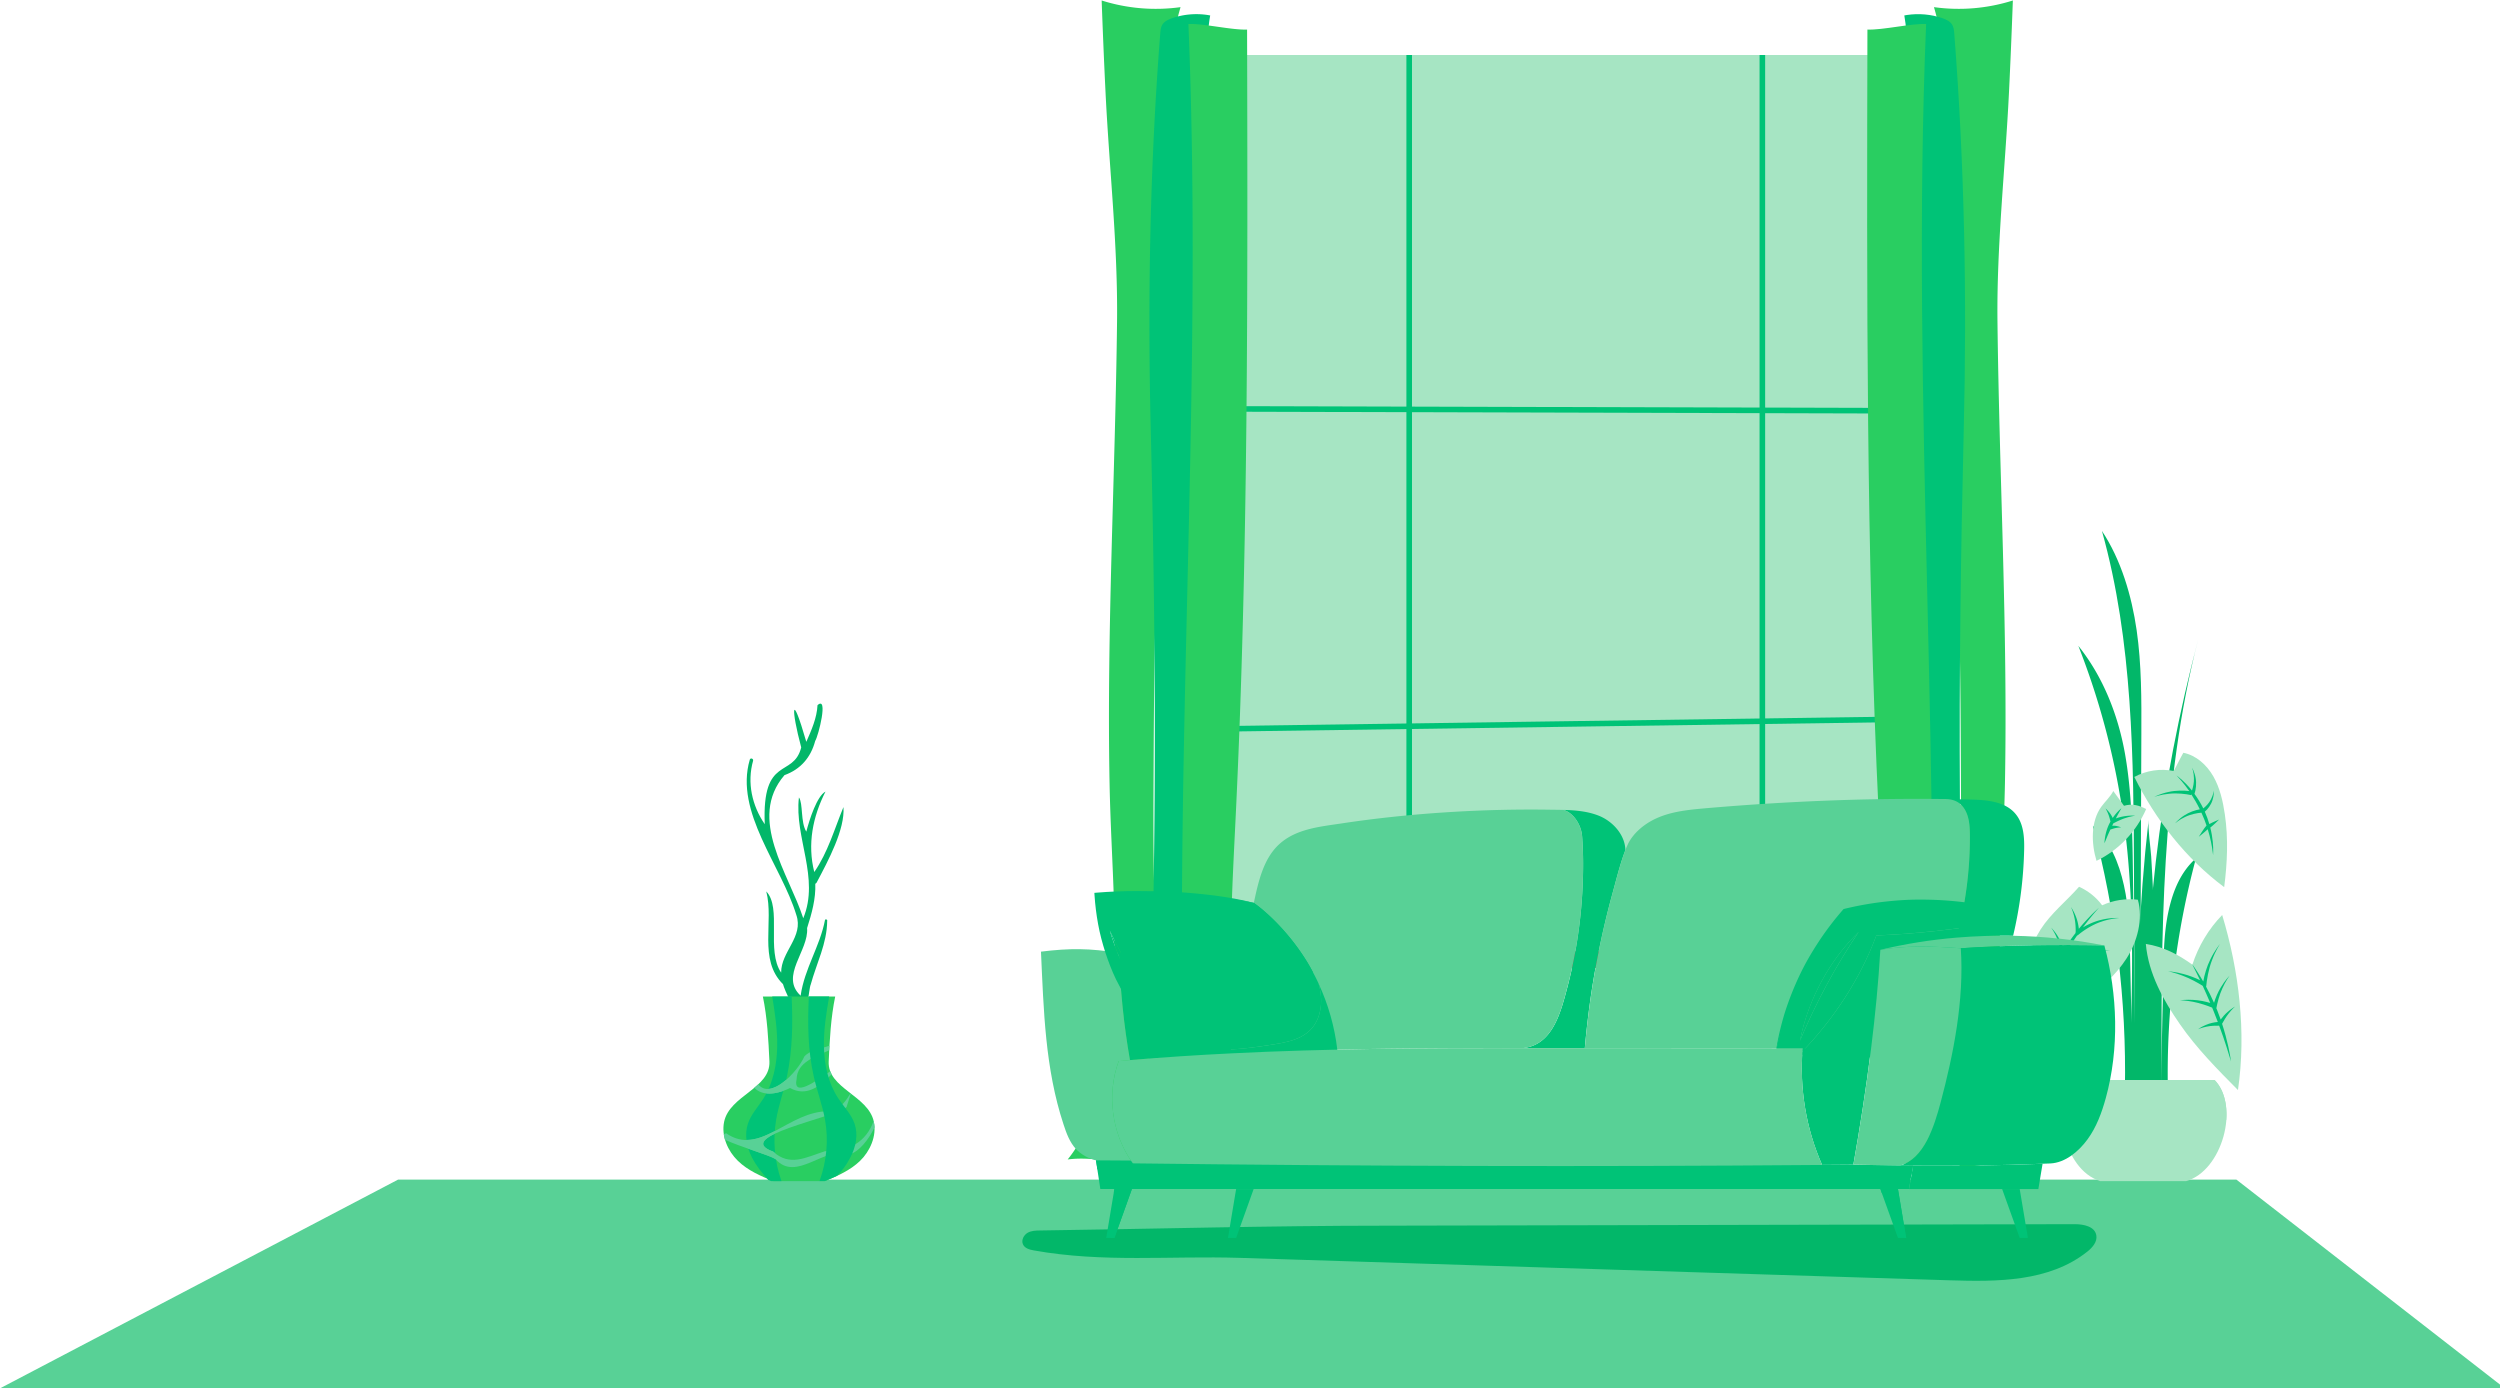<svg version="1.1" id="Слой_1" xmlns="http://www.w3.org/2000/svg" x="0" y="0" viewBox="0 0 515 286" xml:space="preserve"><style>.st0{fill:#58d196}.st137{fill:#a6e5c3}.st203{fill:#00c377}.st479{fill:#29ce61}.st480{fill:#02b769}</style><path class="st0" d="M82 243h378.7l55.3 43H0c27.33-14.33 54.67-28.67 82-43z"/><path fill="#8b5e50" d="M401.08 199.41H249.89L244.5 11.33h161.97z"/><path class="st137" d="M253.24 195.96l-5.29-184.63h155.08l-5.3 184.63z"/><path class="st203" d="M289.72 11.33h1.15v186.06h-1.15zm72.75 0h1.15v186.06h-1.15z"/><path transform="rotate(-.81 326.73 149.792)" class="st203" d="M250.39 148.51H400.9v1.15H250.39z"/><path transform="rotate(-89.842 325.485 84.435)" class="st203" d="M324.91 6.9h1.15v155.08h-1.15z"/><path class="st479" d="M242.91 2.48c-3.21 11.51-2.18 24.45-2.11 36.27.05 9.16.34 18.31.35 27.47 0 .5.01 1-.01 1.49-.33 13.47-1.63 26.89-2.38 40.34-.96 17.1-1.04 34.24-1.12 51.37-.07 14.72-.13 29.46 1.3 44.11 1.21 12.41 3.42 25.42-1.2 37.01-5.85-.5-11.97-2.44-17.8-1.69 6.01-7.4 8-18.85 8.95-28.06 1.7-16.44-.01-32.97-.32-49.44-.6-31.73 1.18-63.45 1.54-95.08.18-15.77-1.6-31.49-2.37-47.22-.31-6.32-.57-12.63-.8-18.95a36.962 36.962 0 0016.25 1.37c-.09.33-.19.67-.28 1.01z"/><path class="st203" d="M248.78 3.09l.52.09c-1.56 9.15.33 17.8.43 26.9.12 10.18.09 20.36-.01 30.55-.2 20.37-.73 40.74-1.09 61.11-.51 28.72-.71 57.45-.9 86.19l-.21 31.38c-3.66.3-8.24-.36-11.86.51 2.76-49.79 2.62-101.25 1.4-151.19-.67-27.25-.17-54.51 1.95-81.72.05-.64.11-1.3.45-1.85.43-.68 1.22-1.04 1.98-1.31a15.51 15.51 0 017.34-.66z"/><path class="st479" d="M256.9 6.09c.13 53.87.26 107.81-2.32 161.53-.66 13.75-1.5 27.56-.73 41.29.56 9.93 1.95 19.7 3.34 29.43-4.01 1.82-8.66 1.18-12.83 1.57-3.25-77.98 3.67-156.98.45-234.96 3.12-.14 8.96 1.27 12.09 1.14zm141.78-3.61c3.21 11.51 2.18 24.45 2.11 36.27-.05 9.16-.34 18.31-.35 27.47 0 .5-.01 1 .01 1.49.33 13.47 1.63 26.89 2.38 40.34.96 17.1 1.04 34.24 1.12 51.37.07 14.72.13 29.46-1.3 44.11-1.21 12.41-3.42 25.42 1.2 37.01 5.85-.5 11.97-2.44 17.8-1.69-6.01-7.4-8-18.85-8.95-28.06-1.7-16.44.01-32.97.32-49.44.6-31.73-1.18-63.45-1.54-95.08-.18-15.77 1.6-31.49 2.37-47.22.31-6.32.57-12.63.8-18.95a36.962 36.962 0 01-16.25 1.37c.09.33.19.67.28 1.01z"/><path class="st203" d="M392.81 3.09l-.52.09c1.56 9.15-.33 17.8-.43 26.9-.12 10.18-.09 20.36.01 30.55.2 20.37.73 40.74 1.09 61.11.51 28.72.71 57.45.9 86.19l.21 31.38c3.66.3 8.24-.36 11.86.51-2.76-49.79-2.62-101.25-1.4-151.19.67-27.25.17-54.51-1.95-81.72-.05-.64-.11-1.3-.45-1.85-.43-.68-1.22-1.04-1.98-1.31-2.34-.81-4.89-1.03-7.34-.66z"/><path class="st479" d="M384.69 6.09c-.13 53.87-.26 107.81 2.32 161.53.66 13.75 1.5 27.56.73 41.29-.56 9.93-1.95 19.7-3.34 29.43 4.01 1.82 8.66 1.18 12.83 1.57 3.25-77.98-3.67-156.98-.45-234.96-3.12-.14-8.96 1.27-12.09 1.14z"/><path class="st480" d="M442.61 168.91c-1.98 17.44-2.74 35.99-2.24 54.26.78-.16 2.03.3 2.75-.58.72-.89.63-2.69.69-4.78.16-5.51.22-11.04.18-16.57-.04-5.53-.18-11.05-.41-16.54-.12-2.74-.26-5.48-.43-8.2-.11-1.77-.73-5.99-.54-7.59z"/><path class="st480" d="M445.3 223.63c-.1-30.85-.16-62.12 7.53-91.92-7.9 30.09-11.95 61.06-10.26 92.2.76-.22 1.97-.07 2.73-.28zm-5.54.13c-.05-14.57-.11-29.13-.16-43.7-.09-23.75-.22-47.86-6.6-70.68 3.93 5.91 6.13 13.35 7.15 20.44 1.02 7.1 1 14.31.97 21.48-.09 24.21-.19 48.42-.28 72.63-.02-.38-1.08.23-1.08-.17z"/><path class="st480" d="M438.49 224.26c.75-18.6 1.5-37.33-1.06-55.76a155.609 155.609 0 00-9.29-35.45c5.01 6.25 8.14 14.07 9.58 22.06 1.43 7.99 1.55 16.16 1.66 24.29.21 15.04.41 30.08.62 45.12-.6-.01-.91-.24-1.51-.26zm6.66-.1c.52.02.91.25 1.43.26-.31-16.05 1.65-32.15 5.79-47.62-3.13 2.83-4.68 6.55-5.62 10.74-.94 4.2-1.03 8.54-1.11 12.85-.15 8.02-.34 15.76-.49 23.77z"/><path class="st480" d="M439.36 224.12c-.59.02-1.04.28-1.63.3.35-18.3-1.88-36.65-6.6-54.29 3.57 3.23 5.33 7.46 6.4 12.25 1.07 4.79 1.17 9.74 1.27 14.65.17 9.14.38 17.96.56 27.09z"/><path class="st137" d="M432.63 243.31h17.71c7.44-2.09 11.11-15.46 5.87-20.83h-29.45c-4.17 4.7-1.94 18.35 5.87 20.83z"/><path class="st137" d="M426.75 222.48h29.45c1.93 1.98 2.64 5.04 2.41 8.23-.2.11-.42.21-.69.26-1.28.27-2.39-.92-3.21-2.02-.82-1.1-1.85-2.34-3.14-2.22-1.36.13-2.19 1.7-2.61 3.13-.42 1.43-.76 3.05-1.9 3.88-1.01.73-2.41.57-3.43-.15-1.83-1.31-1.42-3.11-2.42-4.95-.54-.99-1.55-1.77-2.6-1.62-1.09.16-1.87 1.24-2.35 2.32-.48 1.09-.79 2.29-1.52 3.19-.73.9-2.09 1.38-2.93.6-.63-.58-.73-1.58-.88-2.46-.15-.89-.53-1.89-1.34-2.08-.69-.16-1.33.36-2 .57-.98.31-2.03-.06-2.86-.75.15-2.39.8-4.55 2.02-5.93zm34.27 2.07c-4.24-4.27-8.5-8.57-11.95-13.55-3.45-4.98-6.49-10.44-7.03-16.55 3.59.56 6.59 2.13 9.59 4.27 1.24-3.84 3.36-7.38 6.14-10.23 3.49 11.55 4.99 24.1 3.25 36.06z"/><path class="st203" d="M451.83 205.98c1.2.06 2.53.33 3.48.63-.54-1.28-1.06-2.46-1.54-3.5h-.03v-.04c-.96-.6-2.56-1.5-4.08-2.06-1.6-.63-3.04-.93-3.04-.93s1.46.1 3.15.56c1.18.3 2.45.8 3.44 1.28-.08-.16-.16-.33-.23-.48-.87-1.75-1.41-2.84-1.41-2.84s.72.97 1.74 2.65c.18.29.36.61.56.94.23-1.34.74-3.14 1.48-4.59.44-.92.94-1.71 1.32-2.27.38-.56.65-.88.65-.88s-.94 1.42-1.63 3.31c-.74 1.87-1.11 4.17-1.21 5.44l-.06-.01c.55 1.01 1.12 2.15 1.67 3.39.3-1 .8-2.2 1.4-3.18.84-1.43 1.8-2.41 1.8-2.41s-.81 1.11-1.47 2.59c-.65 1.39-1.06 3.08-1.25 4.12.06.14.12.28.18.43.26.64.49 1.28.71 1.9.38-.52.88-1.1 1.41-1.55.79-.71 1.55-1.13 1.55-1.13s-.66.59-1.29 1.4c-.56.7-1.06 1.56-1.38 2.15.57 1.74.98 3.33 1.26 4.61.42 1.93.58 3.15.58 3.15s-.36-1.16-.94-3.04c-.38-1.2-.89-2.69-1.5-4.33-.64-.01-1.67 0-2.58.2-.98.19-1.77.53-1.77.53s.7-.52 1.67-.91c.78-.34 1.71-.53 2.4-.58-.26-.68-.53-1.39-.82-2.11-.12-.29-.23-.57-.35-.85-.86-.35-2.47-.93-3.92-1.2-1.45-.29-2.71-.31-2.71-.31s1.26-.18 2.76-.08z"/><path class="st137" d="M418.91 214.2c1.27-.96 2.55-1.92 3.82-2.88 2.24-1.69 4.48-3.38 6.68-5.12 3.21-2.54 6.4-5.25 8.64-8.73 2.24-3.49 3.46-8.1 2.35-12.13-2.49-.3-5.06.1-7.36 1.15-1.24-1.69-2.88-2.96-4.75-3.82-2.61 2.97-5.77 5.44-7.92 8.78-2.11 3.29-3.09 7.25-3.3 11.19-.2 3.93 1.15 7.68 1.84 11.56z"/><path class="st203" d="M420.3 206.41a43.23 43.23 0 011.81-5c-.27-.68-.83-1.71-1.59-2.44-.79-.82-1.67-1.24-1.67-1.24s.23.06.59.21.84.39 1.31.75c.7.49 1.33 1.24 1.73 1.9.45-1 .96-2.02 1.54-3.06.18-.32.36-.63.55-.94-.1-.87-.37-2.22-.85-3.34-.5-1.24-1.19-2.16-1.19-2.16s.82.79 1.5 2c.49.81.86 1.8 1.07 2.64.82-1.3 1.65-2.48 2.46-3.52l-.04-.05c.02-.02.04-.03.06-.05.03-.76 0-2.05-.27-3.17-.25-1.16-.69-2.08-.69-2.08s.59.82 1.02 1.97c.32.79.52 1.74.6 2.51.47-.58.93-1.11 1.36-1.57.82-.9 1.51-1.6 2.01-2.06.49-.46.77-.72.77-.72l-.69.8c-.45.51-1.07 1.27-1.82 2.22-.25.32-.52.68-.8 1.04 1.08-.64 2.44-1.25 3.74-1.55a13.377 13.377 0 013.81-.39s-.44.02-1.12.12c-.68.1-1.62.29-2.59.63-1.97.63-3.96 1.99-4.94 2.86l-.05-.06c-.77 1.11-1.58 2.36-2.39 3.71 1.41-.39 3.38-.74 5.15-.75 1.1-.03 2.11.05 2.83.13.73.08 1.18.16 1.18.16s-1.84-.16-3.99.08c-2.08.19-4.39.84-5.72 1.31-.12.2-.23.4-.35.6-.57 1.01-1.08 2.01-1.55 2.98.97-.45 2.29-.85 3.5-.88a9.37 9.37 0 012.96.31s-.34-.05-.87-.07a9.68 9.68 0 00-2.05.13c-1.58.23-3.23 1.06-4.05 1.63l-.01-.02c-.79 1.69-1.44 3.26-1.92 4.56-.43 1.15-.75 2.09-.95 2.74l-.33 1.02s.08-.37.22-1.05c.14-.69.38-1.66.72-2.84z"/><path class="st137" d="M447.78 158.82c-2.73-.55-5.64-.11-8.11 1.23 4.4 8.89 10.69 16.87 18.51 22.7.65-5.03.87-9.97.14-14.98-.4-2.73-1.02-5.47-2.38-7.85-1.36-2.37-3.56-4.34-6.17-4.85-.66 1.14-1.34 2.61-1.99 3.75z"/><path class="st203" d="M444.63 163.77c.53-.21 1.27-.46 2.11-.63 1.43-.33 3.11-.33 4.25-.18-.3-.44-.6-.84-.88-1.19-.51-.65-.95-1.17-1.27-1.5-.31-.34-.49-.54-.49-.54l.56.45c.37.29.87.74 1.46 1.34.37.38.77.83 1.18 1.34.23-.7.44-1.66.4-2.56-.01-1.18-.37-2.13-.37-2.13s.13.22.28.59c.16.37.34.9.44 1.51.22 1.13.05 2.49-.24 3.27.63.86 1.26 1.87 1.82 2.99.5-.39 1.19-1.07 1.58-1.87.48-.89.58-1.78.58-1.78s.02.22 0 .57-.09.84-.26 1.36c-.29.99-1.02 1.95-1.59 2.39.39.87.69 1.73.93 2.56.7-.39 2.01-.93 2.01-.93s-1.22 1.23-1.81 1.65c.27 1.08.43 2.08.51 2.92.08.85.11 1.54.09 2.02-.01.47-.02.74-.02.74s-.03-.26-.1-.73c-.05-.47-.16-1.14-.33-1.97-.15-.77-.38-1.67-.68-2.64-.64.62-1.84 1.56-1.84 1.56s1.06-1.74 1.57-2.31l.04.04c-.29-.87-.64-1.78-1.07-2.7-.83.07-2.22.32-3.35.88-1.2.54-2.06 1.31-2.06 1.31s.73-.9 1.89-1.63c.98-.66 2.28-1.1 3.19-1.25-.56-1.15-1.17-2.19-1.76-3.1l-.03.17c-1.02-.23-2.93-.47-4.59-.27-1.66.15-3.01.64-3.01.64s.33-.18.86-.39z"/><path class="st137" d="M431.88 177.33c4.49-2.14 8.19-6 10.23-10.66-1.54-.82-2.9-1.16-4.57-.68-.79-1.05-1.41-1.99-2.2-3.04-.6 1.18-1.71 2.18-2.48 3.25-2.18 3.02-2.07 7.53-.98 11.13z"/><path class="st203" d="M433.52 173.7s0-.46.12-1.21c.12-.74.37-1.76.87-2.78.08-.16.17-.31.25-.46-.1-.4-.25-1.06-.49-1.62-.24-.61-.53-1.09-.53-1.09s.43.35.84.9c.25.32.47.7.64 1.06.32-.47.64-.87.93-1.18.5-.54.86-.82.86-.82s-.22.4-.58 1.04c-.17.3-.36.66-.56 1.06a9.64 9.64 0 012.07-.5c1.05-.14 1.92-.06 1.92-.06s-.87.11-1.85.42c-.98.29-2.04.82-2.61 1.13l-.02-.04c-.08.16-.16.32-.24.49l-.03.06c.3-.01.64 0 .94.07.52.1.91.28.91.28s-.43 0-.91.08c-.49.08-1 .26-1.29.35l-.01-.02a43.2 43.2 0 00-.77 1.74c-.28.68-.46 1.1-.46 1.1z"/><path class="st480" d="M168.21 181.84c2.42-4.56 5.89-11.04 5.54-15.58-1.88 4.56-3.18 9.28-6.01 13.38-1.44-5.72-.33-11.37 2.31-16.57-1.73.88-3.3 5.71-3.95 8.25-1.22-1.95-.64-5.84-1.52-7.05-.98 8.24 4.33 16.56.89 24.89-2.94-9.13-11.57-20.5-3.87-29.48 3.3-1.19 5.42-3.62 6.33-7.04.66-1.03 2.77-9.4.48-7.38-.14 2.66-1.25 5.15-2.31 7.56-3.14-10.88-3.15-6.71-1.05 1.15-1.63 6.42-8.11 1.49-7.51 15.82-2.63-3.84-3.68-8.56-2.4-13.09.09-.45-.58-.65-.69-.19-3.16 10.79 6.51 21.8 9.59 31.96 1.57 4.51-3.18 7.59-3.12 11.9-3.13-4.56.19-13.32-3.07-16.74 1.63 6.3-1.69 14.02 3.45 19.11.27 1.05 2.72 6.94 3.44 4.31.06.01.12.01.18 0 1.56 2.35 1.66-3.32 2.08-4.21 1.21-4.44 3.36-8.46 3.4-13.14.09-.26-.33-.45-.45-.19-1.03 5.43-4.24 10.04-5.02 15.6-4.37-4.02 1.71-9.27 1.33-13.93.95-2.96 1.81-6.02 1.69-9.14.1-.02.2-.09.26-.2z"/><path class="st479" d="M180.01 231.08c.63 2.96-.79 6.07-2.84 8.06-2.06 2-4.69 3.11-7.24 4.17h-10.67c-2.57-1.06-5.19-2.17-7.25-4.17-2.06-1.99-3.46-5.11-2.84-8.06 1.14-5.43 9.57-6.86 9.33-12.42-.2-4.46-.45-9.02-1.35-13.38h14.9c-.9 4.36-1.14 8.92-1.34 13.38-.27 5.57 8.16 7 9.3 12.42z" id="XMLID_3_"/><path class="st203" d="M160.1 215.66c-.07 3.73-.86 7.53-2.86 10.67-1.09 1.71-2.53 3.23-3.17 5.15-.76 2.29-.25 4.85.85 6.99.86 1.69 2.06 3.16 3.33 4.59.2.08.4.17.6.25h2.13c-1.42-4.04-1.81-8.44-1.09-12.66.52-3.03 1.58-5.94 2.23-8.95 1.15-5.38 1.21-10.92.96-16.42h-4c.56 3.44 1.09 6.9 1.02 10.38z"/><path class="st0" d="M180.15 232.22c-.02-.38-.06-.76-.14-1.13-.01-.06-.03-.12-.05-.18-1.43 4.23-5.2 6.51-10.01 6.24-3.98 1.28-7.21 3.21-10.68.09-8.61-3.11 12.57-6.95 15.11-9.17.47-1.52.76-2.37.89-2.79-.03-.02-.05-.04-.08-.06-.5.86-2.11 3.63-4.38 3.7-8.46-.15-14.15 9.45-21.24 4.52-.19.12-.34.2-.48.25.06.37.14.73.24 1.09 3.3 1.52 9.21 3.2 10.43 4.01 4.36 4.85 10.02-2.83 15.32-1.04 1.84-.45 3.93-3.05 5.07-5.53zm-17.4-8.09c3.38 1.89 6.21-.37 8.56-2.82-.11-.2-.21-.41-.29-.63-3.1 2.19-7.72 5.43-6.92 1.61.12-3.58 4.02-4.64 6.71-5.93.02-.32.03-.63.05-.95-1.74.67-3.78.76-5.16 2.21-1.4 3.24-7.02 9.01-9.49 5.74-.26.25-.54.49-.83.73 1.18 1.21 3.47 1.91 7.37.04z"/><path class="st203" d="M169.73 215.66c.07 3.73.9 7.53 3 10.67 1.14 1.71 2.65 3.23 3.31 5.15.79 2.29.26 4.85-.89 6.99-.9 1.69-1.4 2.33-2.72 3.75-.21.08-2.29 1-2.5 1.08h-1.11c1.48-4.04 1.89-8.44 1.13-12.66-.54-3.03-1.66-5.94-2.33-8.95-1.21-5.38-1.27-10.92-1-16.42h4.19c-.6 3.45-1.15 6.91-1.08 10.39z"/><path class="st0" d="M161.36 224.72c.21-.75.41-1.51.59-2.27-1.2 1.03-2.49 1.79-3.64 1.87-.14.31-.28.62-.44.92.93.11 2.08-.02 3.49-.52zm-7.19 11.91c2.5.88 4.88 1.66 5.6 2.14l.09.09c-.07-.43-.12-.86-.17-1.29-.14-.11-.28-.22-.42-.35-3.22-1.16-2.27-2.43.31-3.67.01-.19.03-.37.04-.56-1.97 1.03-3.88 1.84-5.84 1.83.07.62.2 1.22.39 1.81z"/><path class="st480" d="M427.37 252.18c1.82 0 4.19.44 4.48 2.34.21 1.34-.85 2.51-1.88 3.33-7.87 6.24-18.56 6.2-28.4 5.89l-146.17-4.62c-14.29-.45-28.17 1.03-42.46-1.54-.87-.16-1.88-.43-2.23-1.29-.35-.86.2-1.88.97-2.33.77-.45 1.69-.47 2.57-.48 23.77-.33 47.41-.99 71.17-.99 30.24-.07 60.48-.13 90.72-.2 17.09-.03 34.16-.07 51.23-.11z"/><path class="st203" d="M230.53 196.3c.22 7.4.97 14.78 2.24 22.07 6.9-.59 13.8-1.04 20.71-1.38.83-7.71 1.87-15.41 3.27-23.17-8.9-.07-17.5.63-26.22 2.48z"/><path class="st0" d="M214.44 196.04c.56 12.15.85 24.05 4.64 35.57.59 1.82 1.27 3.68 2.55 5.07 1.11 1.2 2.59 1.96 4.15 2.36.42.12.85.2 1.28.27 2 .3 4.02.11 6.03-.05-4.08-5.89-5.12-13.9-2.65-20.67.78-.07 1.55-.14 2.33-.2-1.28-7.28-2.03-14.67-2.24-22.07-5.97-1-10.22-1.01-16.09-.28z"/><path class="st203" d="M406.12 164.71c-1.8-.04-3.6-.08-5.41-.1 2.05.02 3.31.85 4.13 2.35.84 1.56.93 3.43.94 5.21a79.11 79.11 0 01-2.74 20.99c3.87-.33 7.77-.45 11.66-.38a84.598 84.598 0 002.27-17.51c.07-2.57-.05-5.36-1.59-7.38-2.06-2.74-5.89-3.09-9.26-3.18zm-92.44 51.19h12.79c.35-3.93.81-7.84 1.4-11.73 1.05-6.78 2.48-13.5 4.29-20.1.82-2.95 1.56-6.08 2.67-8.96-.08-3.11-2.55-5.88-5.42-7.05-2.3-.93-4.83-1.15-7.34-1.22 2.17.62 3.68 3.19 3.85 5.4.28 3.68.26 7.41.07 11.09a98.855 98.855 0 01-3.1 20.02c-1.38 5.21-3.06 11.98-9.21 12.55z"/><path class="st0" d="M256.75 193.83c-1.4 7.76-2.44 15.46-3.27 23.17 20.04-1.01 40.14-1.1 60.2-1.09 6.15-.57 7.83-7.35 9.2-12.56a98.053 98.053 0 003.1-20.02c.19-3.68.21-7.41-.07-11.09-.17-2.2-1.67-4.77-3.85-5.4h-.01c-.89-.02-1.79-.03-2.67-.04-13.93-.22-29.08.71-43.04 2.83-4.55.68-9.36 1.13-12.81 4.27-3.32 3.03-4.33 7.85-5.29 12.3-.46 2.16-.89 4.32-1.29 6.46-.06.39-.13.78-.2 1.17zm78.09-18.72c-1.11 2.88-1.85 6.01-2.67 8.96-1.81 6.6-3.24 13.31-4.29 20.1-.59 3.9-1.06 7.8-1.4 11.73l44.87.03c4.71 0 9.4.01 14.11.01.85-6.83 1.52-13.71 1.91-20.28 5.05-1.22 10.33-2.06 15.69-2.51a79.11 79.11 0 002.74-20.99c-.01-1.79-.1-3.65-.94-5.21-.82-1.5-2.09-2.33-4.13-2.35h-.24c-16.42-.2-32.86.49-49.23 1.91-3.47.31-7.01.65-10.18 2.13-2.39 1.11-4.83 3.09-5.89 5.61-.14.29-.24.57-.35.86z"/><path class="st203" d="M228.62 191.71c2.57 8.55 7.19 16.46 13.8 22.24-5.42-6.82-10.06-14.3-13.8-22.24z"/><path class="st203" d="M262.18 215.18c-6 .94-12.24 1.8-18.07.05-4.54-1.35-8.59-4.33-11.4-8.22 2.1 3.93 4.47 7.7 6.86 11.46 11.93.19 24.12-.39 35.92-2.18-.54-4.75-1.88-9.41-3.88-13.72.06.21.12.44.18.66.76 3.03.38 6.57-1.74 8.81-2 2.12-5.03 2.69-7.87 3.14z"/><path class="st203" d="M228.62 191.71c2.57 8.55 7.19 16.46 13.8 22.24-5.42-6.82-10.06-14.3-13.8-22.24zm29.67-5.72c5.69 4.25 10.27 10.04 13.32 16.57.06.21.12.44.18.66.76 3.03.38 6.57-1.74 8.81-2 2.12-5.03 2.69-7.87 3.14-6 .94-12.24 1.8-18.07.05-4.54-1.35-8.59-4.33-11.4-8.22-.82-1.52-1.59-3.06-2.31-4.63a50.354 50.354 0 01-4.47-18.01c10.74-.78 23.88-.2 32.36 1.63z"/><path class="st203" d="M225.93 184.37c3.14 4.39 7.2 9.82 10.34 14.21 10.7 2.55 23.31 3.03 34.23 1.76-2.55-5.09-7.9-11.35-12.21-14.35-10.4-1.86-21.84-2.49-32.36-1.62z"/><path class="st203" d="M258.29 185.99c-2.63-.68-5.31-1.14-8-1.5-2.69-.34-5.4-.59-8.11-.75-5.42-.24-10.86-.3-16.28.15l-.46.04.03.47c.13 2.01.38 4.01.74 5.98.36 1.98.88 3.92 1.49 5.82.63 1.9 1.33 3.77 2.2 5.56.89 1.78 1.86 3.51 2.81 5.24-.79-1.82-1.68-3.59-2.44-5.42-.74-1.83-1.4-3.7-1.93-5.6-.55-1.9-.94-3.84-1.29-5.78-.33-1.94-.55-3.91-.66-5.88l-.43.51c2.69-.17 5.39-.26 8.09-.32 2.7-.05 5.4-.02 8.1.07 2.7.07 5.4.2 8.09.43 2.69.24 5.38.54 8.05.98zm112.51 28.39c3.3-7.86 7.36-15.37 12.1-22.41-5.83 5.63-10.42 13.79-12.1 22.41zm-4.99 2.53c1.93-10.83 7.05-21.04 14.23-29.19 10.06-2.52 20.69-2.6 30.9-.78-.1 1.09-.36 2.16-.69 3.22-7.85 1.37-15.78 2.21-23.72 2.54-3.43 9.2-9.05 17.6-15.86 24.54-1.62-.08-3.24-.19-4.86-.33z"/><path class="st203" d="M370.8 214.38c3.3-7.86 7.36-15.37 12.1-22.41-5.83 5.63-10.42 13.79-12.1 22.41zm-.13 2.87a285.275 285.275 0 0024.26.47c.61-.01 2.37-.09 2.37-.09s.82-1.19 1.1-1.66c.87-1.47 1.7-2.95 2.51-4.45 1.58-2.93 3.06-5.93 4.43-8.97 1.17-2.6 2.25-5.24 3.26-7.91.54-1.46 1.18-2.95 1.64-4.47-7.85 1.37-15.78 2.21-23.72 2.54-3.42 9.21-9.04 17.6-15.85 24.54z"/><path class="st203" d="M410.94 186.95c-5.08-1.12-10.29-1.65-15.5-1.63-2.61-.01-5.21.19-7.81.5-2.59.32-5.17.79-7.71 1.41l-.15.04-.1.12a61.142 61.142 0 00-4.99 6.55c-1.51 2.3-2.9 4.68-4.07 7.19-1.17 2.5-2.18 5.07-3.01 7.71-.79 2.65-1.43 5.34-1.8 8.08.59-2.69 1.32-5.34 2.26-7.91.91-2.58 1.99-5.09 3.23-7.52 1.25-2.41 2.6-4.78 4.13-7.02 1.52-2.25 3.19-4.38 4.97-6.4l-.25.15c2.5-.64 5.04-1.13 7.59-1.48 2.56-.35 5.13-.53 7.71-.65 5.17-.18 10.35.15 15.5.86zm-35.58 53.02c-47.92.41-94.83.27-142-.33-.1-.13-.19-.27-.28-.4-2.01.16-4.03.35-6.03.05-.43-.06-.86-.14-1.28-.27l.9 5.92h166.58l.84-4.82-2.67-.03c-3.16-.04-6.37-.1-9.64-.18-2.13.03-4.28.05-6.42.06z"/><path class="st203" d="M393.78 241.99l-167.72-1.11-.28-1.85 168.32 1.1zm-164.22 2.96l-1.68 10.07h1.68l3.61-10.07zm157.8 0l3.62 10.07h1.68l-1.68-10.07zm-132.72 0l-1.68 10.07h1.68l3.61-10.07zm157.8 0l3.62 10.07h1.69l-1.69-10.07z"/><path class="st203" d="M394.1 240.13l-.84 4.82h26.64l.87-5.21c-9 .35-17.7.46-26.67.39z"/><path class="st0" d="M403.05 193.15c-5.36.45-10.64 1.29-15.69 2.51 5.44-.95 11.07-.71 16.57-.32 9.14-.63 19.09-.77 29.57-.57-6.04-1.21-12.39-1.88-18.78-2-3.9-.07-7.81.06-11.67.38z"/><path class="st203" d="M399.79 227.06c-1.34 5.01-3.39 11.59-8.35 13.04l2.67.03c8.97.07 17.67-.04 26.66-.4l1.6-.06c3.04-.13 5.83-2.45 7.66-4.96 1.84-2.51 2.94-5.51 3.77-8.53 2.78-10.09 2.44-21.32-.3-31.41-10.48-.19-20.42-.06-29.57.57.74 10.7-1.55 22.01-4.14 31.72zm-28.45-11.13c-.69 8.18.7 16.56 4.01 24.04 2.15-.01 4.29-.03 6.44-.05 1.32-7.41 2.62-15.64 3.66-23.98-4.7 0-9.4-.01-14.11-.01z"/><path class="st0" d="M385.45 215.94c-1.04 8.34-2.33 16.57-3.66 23.98 3.27.08 6.48.14 9.64.18 4.96-1.45 7.01-8.03 8.35-13.04 2.59-9.71 4.88-21.03 4.14-31.72-5.5-.4-11.13-.63-16.57.32-.38 6.57-1.05 13.46-1.9 20.28zm-152.36 23.31c.09.13.18.27.28.4 47.16.59 94.07.73 142 .33-3.31-7.48-4.71-15.85-4.01-24.04l-44.87-.03H313.7c-20.07-.01-40.16.08-60.2 1.09-6.91.34-13.81.79-20.71 1.38-.78.06-1.55.13-2.33.2-2.49 6.77-1.46 14.78 2.63 20.67z"/><path class="st203" d="M392.25 255.02l-2.73-9.03-1.87-.23-.29-.81h3.62l1.68 10.07zm-162.81-9.39l1.81.42-2.36 8.97h.67l3.61-10.07h-3.61z"/></svg>